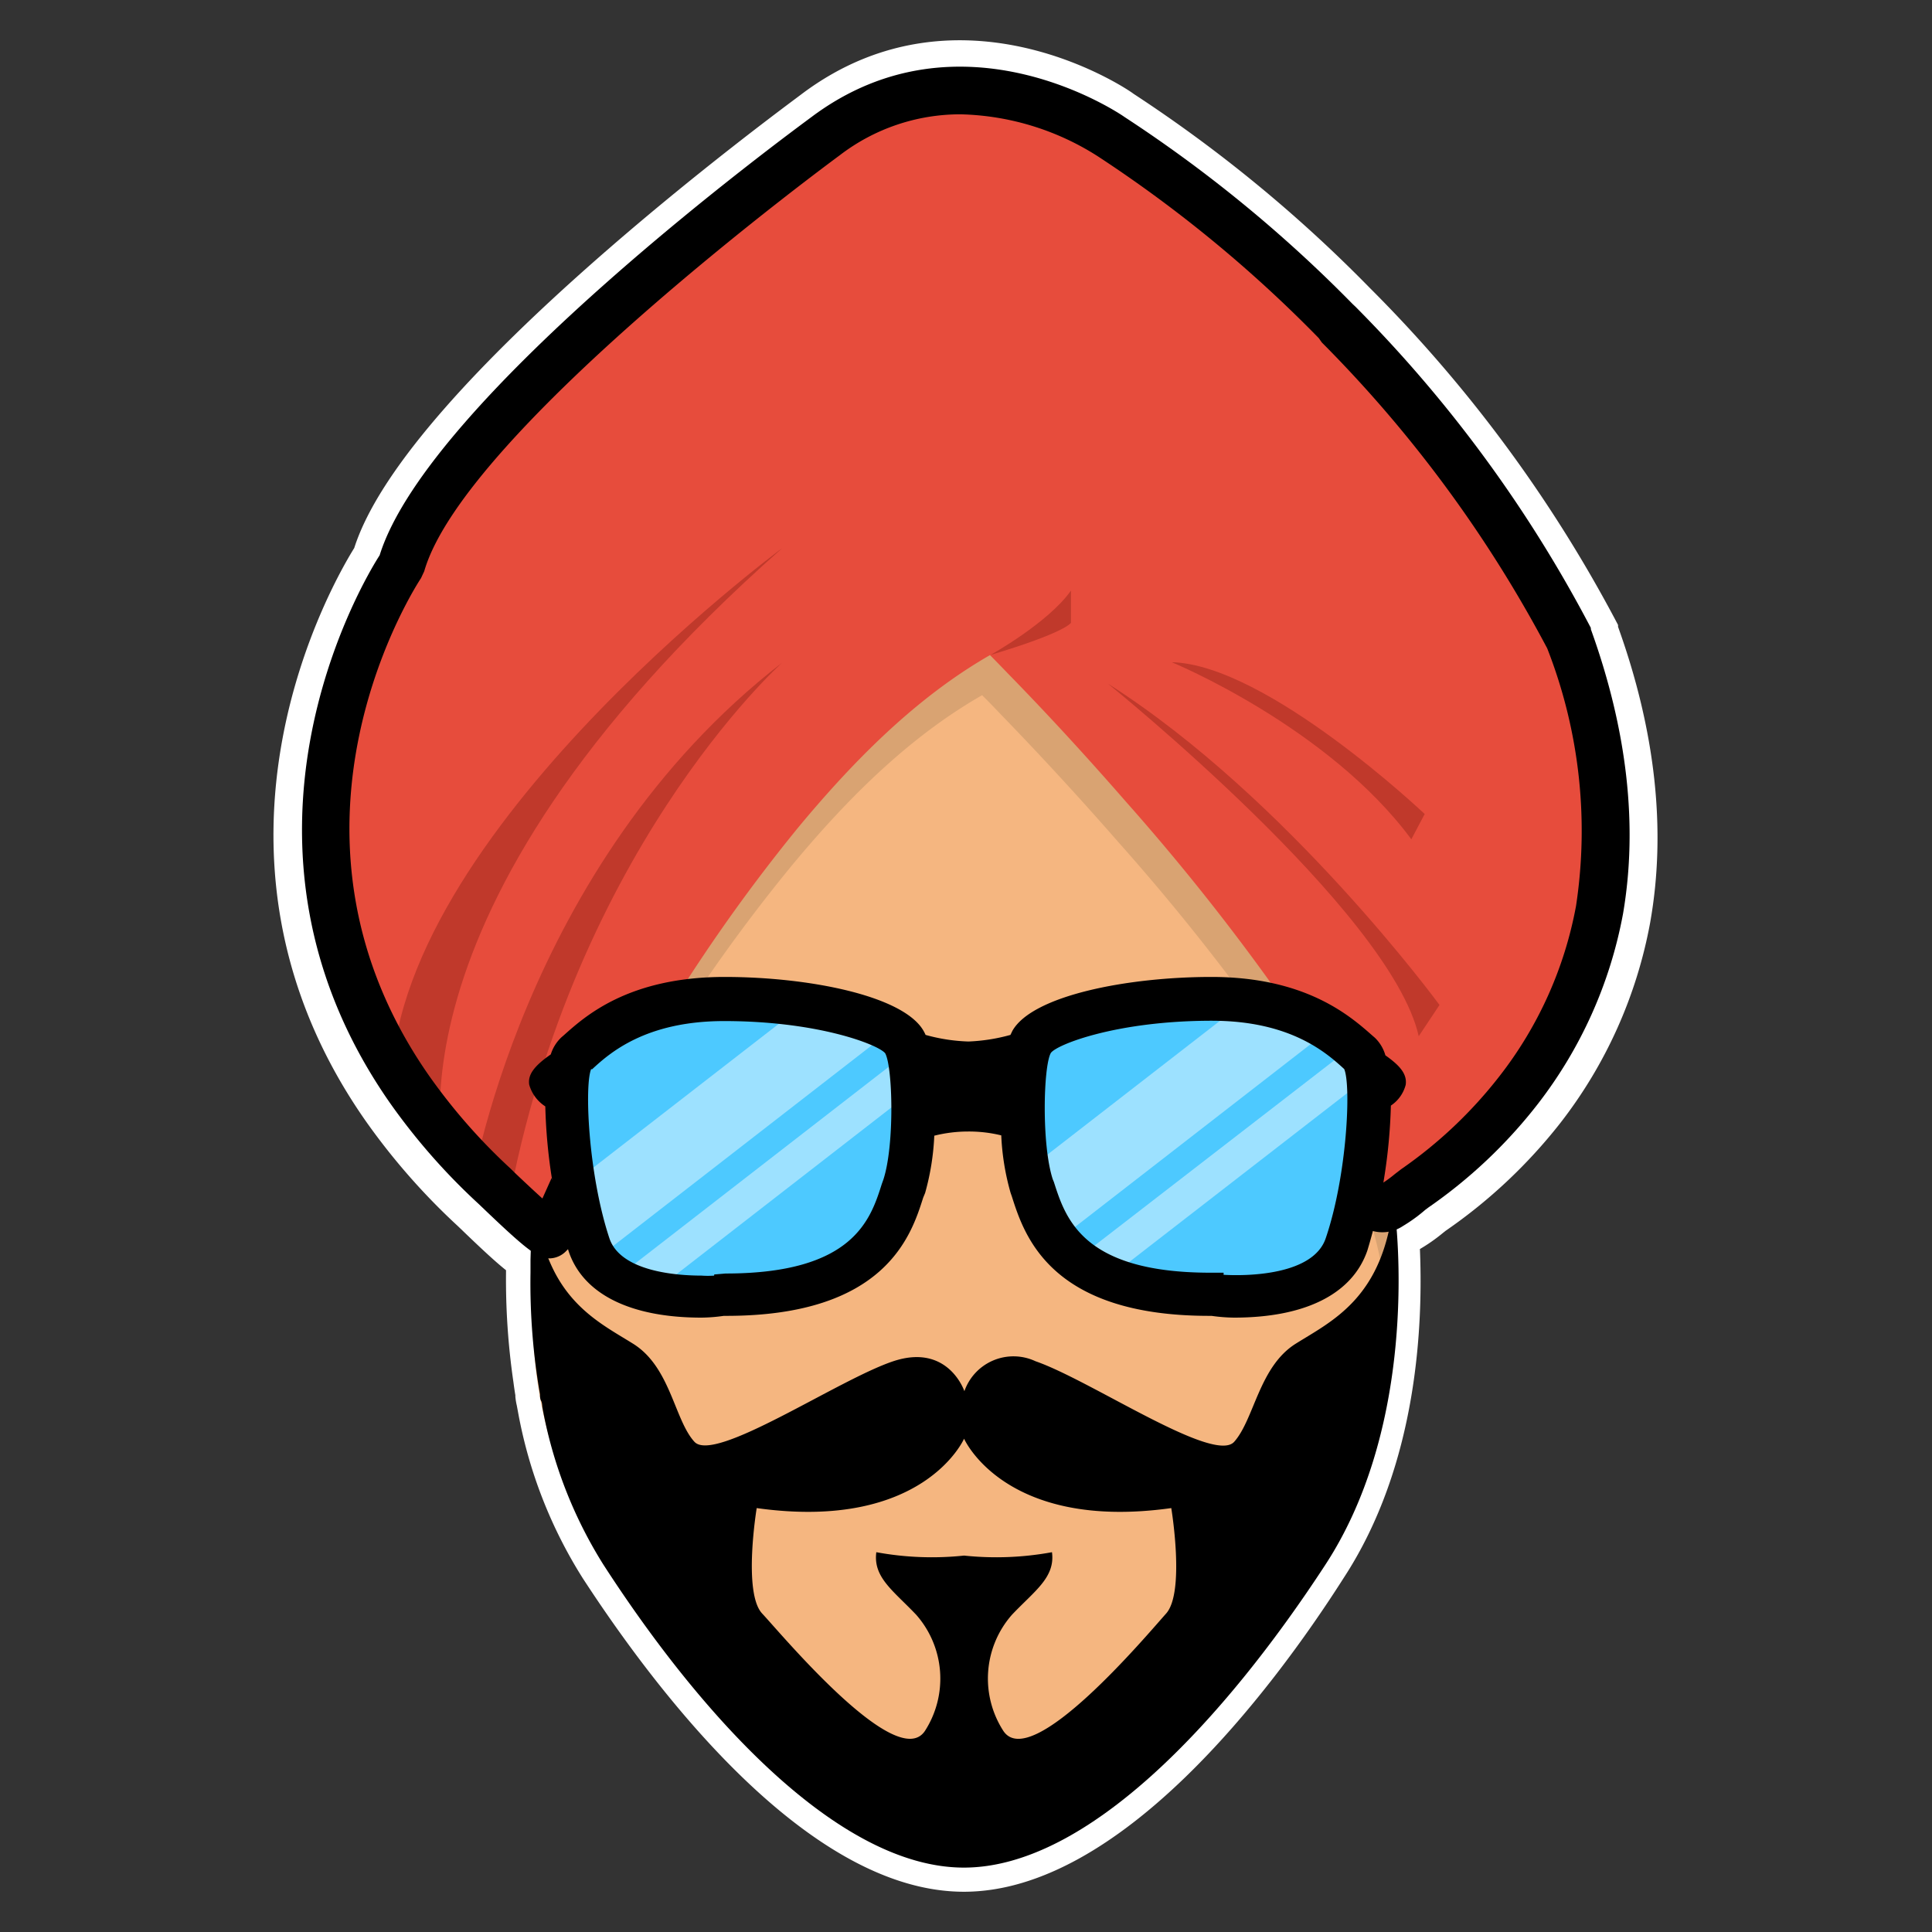 <svg viewBox="0 0 120 120" xmlns="http://www.w3.org/2000/svg"><rect x="0" y="0" width="120" height="120" fill="#333333" stroke="none"/><path d="m76.37 80.81a8.28 8.28 0 0 1 -1.3-.1h-.22c-9.36-.01-10.85-4.37-11.59-6.71l-.08-.22a14 14 0 0 1 -.57-3.57 8.41 8.41 0 0 0 -2.48-.33 9 9 0 0 0 -2.53.35 13.81 13.81 0 0 1 -.6 3.56l-.1.25c-.77 2.3-2.22 6.66-11.58 6.66h-.22a8 8 0 0 1 -1.29.1c-4.14 0-6.86-1.27-7.66-3.58a30.2 30.2 0 0 1 -1.41-8.56c-.34-.23-.91-.68-1-1.11s0-.64 1.25-1.45a2 2 0 0 1 .57-1l.12-.11c1.32-.99 3.93-3.25 9.56-3.25 4.85 0 10.61 1 11.73 2.94a2.13 2.13 0 0 1 .18.37 11.89 11.89 0 0 0 3 .47 12.51 12.51 0 0 0 2.93-.46 3.66 3.66 0 0 1 .18-.39c1.12-1.91 6.88-2.94 11.74-2.94 5.62 0 8.23 2.25 9.49 3.33l.12.11a2 2 0 0 1 .57 1c1 .7 1.24 1.06 1.18 1.4s-.58.84-.9 1.07a30.25 30.25 0 0 1 -1.46 8.59c-1 2.96-4.71 3.58-7.63 3.58zm-16.24-11.93a8.85 8.85 0 0 1 3.16.52l.29.13v.31a13.53 13.53 0 0 0 .52 3.6l.08.23c.71 2.12 2 6 10.65 6h.17.25a8.59 8.59 0 0 0 1.16.08c2.13 0 5.83-.37 6.71-2.91a28.82 28.82 0 0 0 1.36-8.53v-.29l.25-.15a2.78 2.78 0 0 0 .58-.45 6.82 6.82 0 0 0 -.79-.59l-.17-.1v-.19c-.12-.47-.25-.63-.31-.67l-.12-.11c-1.17-1-3.59-3.09-8.84-3.09-5.57 0-10.2 1.29-10.88 2.44a2.07 2.07 0 0 0 -.17.44l-.08.27-.27.07a14.13 14.13 0 0 1 -3.45.57 13.43 13.43 0 0 1 -3.51-.58l-.26-.08-.08-.26a1.73 1.73 0 0 0 -.17-.42c-.67-1.16-5.31-2.45-10.87-2.45-5.26 0-7.68 2.09-8.85 3.09l-.13.1a1.41 1.41 0 0 0 -.29.63v.19l-.16.11a5.42 5.42 0 0 0 -.88.64 3.79 3.79 0 0 0 .64.47l.26.14v.3a29.12 29.12 0 0 0 1.35 8.5c.88 2.54 4.59 2.91 6.72 2.91a8.73 8.73 0 0 0 1-.02h.25.1c8.65 0 10-3.91 10.65-6l.1-.25a13.64 13.64 0 0 0 .51-3.58v-.31l.29-.12a8.86 8.86 0 0 1 3.23-.59z"/><path d="m59.87 117c-9.33 0-18.59-12.07-23.27-19.27a28.55 28.55 0 0 1 -3.93-10.1l-.08-.43a3.47 3.47 0 0 1 -.08-.47v-.11c-.05-.29-.09-.58-.13-.88a43.46 43.46 0 0 1 -.45-6.68v-.41c-.6-.45-1.47-1.24-2.93-2.65l-.22-.21a40.64 40.64 0 0 1 -5.67-6.47c-11.66-16.69-1.75-33.32-.65-35.07 3.16-10.11 26.65-27.25 27.65-28.02 9.62-7.22 19.93-.09 20 0a87.19 87.19 0 0 1 14.61 12l.19.19a85.57 85.57 0 0 1 15.09 20.52v.08c2.34 6.47 3 12.6 2 18.21a28.22 28.22 0 0 1 -5.5 12.24 31.92 31.92 0 0 1 -7 6.57l-.19.15a10.25 10.25 0 0 1 -1.44 1l-.19.1c.24 5-.14 13.55-4.63 20.43-4.59 7.21-13.86 19.28-23.18 19.28zm-.25-112a13.58 13.58 0 0 0 -8.32 2.83c-8.36 6.08-24.74 19.56-27 27.12l-.12.26c-.44.68-10.75 16.8.54 33a38.72 38.72 0 0 0 5.41 6.16l.22.21a29 29 0 0 0 3.07 2.72l.49.3v.72.76a42 42 0 0 0 .44 6.39c0 .29.07.56.12.83v.22a2.5 2.5 0 0 0 0 .29l.09.47a26.45 26.45 0 0 0 3.63 9.38c7.68 11.66 15.55 18.34 21.68 18.34s14-6.69 21.62-18.37c4.59-7 4.51-16.31 4.27-20l-.07-1 1-.1a1.45 1.45 0 0 0 .39-.15 9 9 0 0 0 1.08-.77l.36-.28a29.88 29.88 0 0 0 6.48-6.09 26.28 26.28 0 0 0 5.11-11.36 33.17 33.17 0 0 0 -1.91-17.14 83.45 83.45 0 0 0 -14.67-20l-.18-.19a85.71 85.71 0 0 0 -14.35-11.69 18.39 18.39 0 0 0 -9.38-2.86z" fill="#fff" stroke="#fff" stroke-miterlimit="10"/><path d="m33.91 31.32h51.93a.8.8 0 0 1 .8.8v49.88a26.76 26.76 0 0 1 -26.76 26.76 26.76 26.76 0 0 1 -26.77-26.76v-49.88a.8.8 0 0 1 .8-.8z" fill="#f5b680"/><path d="m86.64 27.14v49.93 1.39c-.44.21-.82.22-.92-.27-1-4.88-3.41-9.09-6.21-13.17a137.75 137.75 0 0 0 -10-12.66q-3.57-4.09-7.36-8c-.72-.76-1.15-1.18-1.15-1.18-4.65 2.66-8.52 6.59-11.91 10.69a105.14 105.14 0 0 0 -9.4 13.54c-2 3.42-4 6.91-5.69 10.49-.25.49-.47 1.24-.79 1.82q-.12-1.3-.12-2.64v-49.94a.8.8 0 0 1 .79-.81h51.96a.8.8 0 0 1 .8.81z" fill="#d9a372"/><path d="m86.64 75.24c-.06-.51-.1-.78-.1-.78v.28c-.62 5.87-3.78 7.29-6.06 8.72s-2.57 4.68-3.82 6.09-8.9-3.81-12.34-5a3.23 3.23 0 0 0 -4.42 1.86s-1-3-4.42-1.86-11.1 6.37-12.35 5-1.48-4.64-3.81-6.09c-1.6-1-3.63-2-4.91-4.52a10.14 10.14 0 0 1 -.78-2.09 14.85 14.85 0 0 1 -.4-2.39s0 .28-.09.8c-.07.67-.16 1.72-.19 3v.79a40.28 40.28 0 0 0 .59 7.55c0 .14 0 .28.07.41s.06.28.08.41a27.62 27.62 0 0 0 3.78 9.75c6.17 9.55 14.68 18.83 22.4 18.83s16.23-9.28 22.45-18.81c5.31-8.13 4.68-18.94 4.32-21.95zm-39.64 18.43c10.37 1.45 12.88-4.31 12.88-4.31s2.52 5.76 12.87 4.31c0 0 .87 5.22-.32 6.55s-8.38 9.9-10.11 7.29a6 6 0 0 1 .53-7.21c1.41-1.49 2.7-2.32 2.49-3.89a19.11 19.11 0 0 1 -5.46.21 19.06 19.06 0 0 1 -5.45-.21c-.21 1.57 1.07 2.4 2.48 3.89a6 6 0 0 1 .54 7.21c-1.74 2.61-8.9-6-10.11-7.29s-.34-6.55-.34-6.55z"/><path d="m87.27 75.89c-.51.28-1 .36-1.08-.19-1-4.88-3.42-9.08-6.21-13.17a139.5 139.5 0 0 0 -9.98-12.66c-2.38-2.73-4.83-5.41-7.36-8-.73-.76-1.15-1.18-1.15-1.18-4.62 2.65-8.49 6.59-11.89 10.68a106.15 106.15 0 0 0 -9.4 13.54q-3 5.13-5.68 10.49a9.38 9.38 0 0 1 -1.18 2.37c-.2.18-3.25-2.78-3.53-3a38.79 38.79 0 0 1 -5.48-6.25c-11.91-17.07-.5-33.6-.5-33.6 2.77-9.73 27.17-27.49 27.17-27.49 8.87-6.65 18.29 0 18.29 0a85.64 85.64 0 0 1 14.41 11.8l.19.2a82.43 82.43 0 0 1 14.77 20.14 33.9 33.9 0 0 1 1.93 17.43 26.65 26.65 0 0 1 -5.21 11.58 30.13 30.13 0 0 1 -6.63 6.27 13.65 13.65 0 0 1 -1.48 1.04z" fill="#e74c3c"/><g fill="#c0392b"><path d="m48.58 34.05s-25.21 18.6-24.25 34.43l3.39 4.16s-5.1-15.64 20.86-38.59z"/><path d="m29.2 74.16s3.12-20.41 19.38-33c0 0-13.43 12-17.25 35z"/><path d="m61.52 40.68s3.6-2 5-4v2s-.28.59-5 2z"/><path d="m68.81 42.46s17.56 14.14 19.31 21.9l1.29-1.94s-9.41-12.85-20.6-19.96z"/><path d="m72.78 41.13s9.71 4 14.88 11l.83-1.57s-9.79-9.28-15.71-9.43z"/></g><path d="m97.91 39.41a81.35 81.35 0 0 0 -14.42-19.66l-.19-.19a84.19 84.19 0 0 0 -14-11.49c-.12-.07-9.55-6.57-18.3.01-1 .7-23.69 17.33-26.49 26.79-.77 1.17-10.68 17 .54 33.05a38.74 38.74 0 0 0 5.37 6.13l.21.2c2.46 2.34 3.19 2.92 3.55 2.92.14 0 .22-.08.33-.18a2.15 2.15 0 0 0 .23-.28c-.15-.38-.3-.75-.47-1.12a3.77 3.77 0 0 1 -.27.41c-.35-.26-1.1-.91-2.75-2.49l-.22-.21a37.25 37.25 0 0 1 -5.24-6c-11.21-16.07-.6-31.87-.49-32l.07-.14c2.63-9.08 25.95-26.16 26.19-26.31a13.2 13.2 0 0 1 8.1-2.74 17.55 17.55 0 0 1 9.07 2.76 83.47 83.47 0 0 1 13.89 11.37l.19.19a80.75 80.75 0 0 1 14.19 19.35 32.07 32.07 0 0 1 1.87 16.62 25.33 25.33 0 0 1 -5 11 28.7 28.7 0 0 1 -6.31 6l-.34.26a8.36 8.36 0 0 1 -1.06.75l-.27.13a4.81 4.81 0 0 1 -.6.86h.09a1.37 1.37 0 0 0 1.24-.19 8.41 8.41 0 0 0 1.2-.85l.29-.22a29.89 29.89 0 0 0 6.56-6.14 26.36 26.36 0 0 0 5.15-11.44 33 33 0 0 0 -1.91-17.15z"/><path d="m34.16 78.16c-.75 0-1.39-.47-4.23-3.19l-.21-.2a39.31 39.31 0 0 1 -5.51-6.28c-11.3-16.2-1.7-32.35-.63-34 3.07-9.86 25.85-26.49 26.82-27.22 9.34-7 19.35-.08 19.45 0a84.66 84.66 0 0 1 14.15 11.6l.19.18a82.59 82.59 0 0 1 14.62 19.95v.08c2.27 6.29 2.93 12.23 2 17.67a27.45 27.45 0 0 1 -5.34 11.88 30.75 30.75 0 0 1 -6.75 6.37l-.2.15a9.65 9.65 0 0 1 -1.38 1 2.3 2.3 0 0 1 -2.14.22l-.17-.09-.94-.59.72-1a4 4 0 0 0 .41-.57l.18-.41.42-.13h.1a7.67 7.67 0 0 0 .92-.66l.39-.3a27.66 27.66 0 0 0 6.1-5.77 24.38 24.38 0 0 0 4.76-10.58 31.06 31.06 0 0 0 -1.79-16 79.83 79.83 0 0 0 -14-19l-.19-.27a81.81 81.81 0 0 0 -13.72-11.29 16.52 16.52 0 0 0 -8.53-2.61 12.3 12.3 0 0 0 -7.51 2.55c-.24.18-23.3 17.11-25.8 25.83l-.2.43c-.1.15-10.27 15.46.49 30.89a36.13 36.13 0 0 0 5.1 5.81l.22.22c.76.72 1.32 1.24 1.73 1.61l.57-1.27.9 2c.17.38.34.77.49 1.16l.2.52-.33.44a2.74 2.74 0 0 1 -.34.4 1.48 1.48 0 0 1 -1.02.47z"/><path d="m86.29 67.28c0 .24-.6.71-.93.92a32.09 32.09 0 0 1 -1.42 9.22c-1 3-5 3.43-7.3 3.43a10.16 10.16 0 0 1 -1.43-.13h-.11a16.71 16.71 0 0 1 -6.54-1.09 8.35 8.35 0 0 1 -2-1.14 7 7 0 0 1 -1.22-1.21 10 10 0 0 1 -1.54-3.28l-.09-.25c-.08-.24-.15-.52-.22-.82a20.4 20.4 0 0 1 -.34-3.14 7.86 7.86 0 0 0 -3-.52 8.44 8.44 0 0 0 -3.07.54 16.09 16.09 0 0 1 -.56 4l-.1.22c-.76 2.37-2.15 6.72-11.29 6.72h-.13a10 10 0 0 1 -1.43.13 14.06 14.06 0 0 1 -3.3-.35 7.18 7.18 0 0 1 -2.27-.93 4.53 4.53 0 0 1 -1.24-1.19 3.83 3.83 0 0 1 -.5-1 27.58 27.58 0 0 1 -.91-3.73 31.7 31.7 0 0 1 -.5-5.44c-.31-.19-1-.7-1-1s.88-.91 1.2-1.12a1.91 1.91 0 0 1 .47-1l.12-.11c1.25-1.01 3.81-3.29 9.36-3.29a33.9 33.9 0 0 1 5.28.4 15.15 15.15 0 0 1 5.37 1.65 2.6 2.6 0 0 1 .84.8 2.74 2.74 0 0 1 .22.53 15.65 15.65 0 0 0 1.6.4 9.78 9.78 0 0 0 1.83.19 13.38 13.38 0 0 0 3.36-.58 3.47 3.47 0 0 1 .23-.59c.88-1.56 6-2.83 11.5-2.83a19.15 19.15 0 0 1 2.51.16 12.28 12.28 0 0 1 5.09 1.87 12.65 12.65 0 0 1 1.39 1.07l.33.29.12.11a1.87 1.87 0 0 1 .48 1l.38.26c.36.29.78.64.76.83z" fill="#4dc9ff"/><path d="m82.83 63.75-17.44 13.53a10 10 0 0 1 -1.59-3.28l-.09-.25c-.08-.24-.15-.52-.22-.82l14.25-11.05a12.28 12.28 0 0 1 5.09 1.87z" fill="#fff" opacity=".45"/><path d="m85.53 66.46-17 13.17a8.35 8.35 0 0 1 -2-1.14l17.69-13.67.33.29.12.11a1.87 1.87 0 0 1 .48 1z" fill="#fff" opacity=".45"/><path d="m55.64 63.77-18.87 14.64a3.83 3.83 0 0 1 -.5-1 27.58 27.58 0 0 1 -.91-3.73l14.91-11.56a15.15 15.15 0 0 1 5.37 1.65z" fill="#fff" opacity=".45"/><path d="m58.79 66.13-18.52 14.37a7.18 7.18 0 0 1 -2.27-.9l18.7-14.5a15.65 15.65 0 0 0 1.6.4z" fill="#fff" opacity=".45"/><path d="m86.29 67.27c0-.26-.76-.82-1.14-1.08a2 2 0 0 0 -.48-1l-.12-.11c-1.23-1.1-3.79-3.39-9.32-3.39s-10.61 1.31-11.5 2.86a2.72 2.72 0 0 0 -.22.58 13.13 13.13 0 0 1 -3.38.59 12.47 12.47 0 0 1 -3.43-.6 2.25 2.25 0 0 0 -.22-.56c-.88-1.57-6-2.85-11.49-2.85s-8.1 2.29-9.33 3.39l-.12.1a1.92 1.92 0 0 0 -.47.94c-.32.22-1.24.86-1.21 1.13s.68.78 1 1a32.69 32.69 0 0 0 1.41 9.17c1 3 5 3.44 7.3 3.44a11 11 0 0 0 1.43-.16h.11c9.13 0 10.54-4.35 11.3-6.72l.09-.23a16.09 16.09 0 0 0 .56-4 8.37 8.37 0 0 1 3.06-.53 8.06 8.06 0 0 1 3 .51 15.61 15.61 0 0 0 .56 4l.09.26c.76 2.37 2.17 6.72 11.3 6.72h.11a11 11 0 0 0 1.43.12c2.3 0 6.3-.42 7.31-3.44a32.67 32.67 0 0 0 1.41-9.21c.36-.2.92-.68.96-.93zm-30.42 6.26-.1.26c-.77 2.36-2.01 6.21-10.65 6.21h-.12v.06a7.26 7.26 0 0 1 -1.38.12c-2.11 0-5.79-.39-6.66-3-1.45-4.18-1.82-10.7-.96-11.46l.12-.11c1.17-1 3.6-3.22 8.88-3.22 5.88 0 10.32 1.44 10.9 2.49.69 1.24.67 6.49-.03 8.65zm27.44 3.67c-.88 2.62-4.55 3-6.67 3a10 10 0 0 1 -1.38-.09v-.06h-.16c-8.64 0-9.9-3.89-10.66-6.25l-.09-.23c-.71-2.16-.72-7.43 0-8.67.59-1 5-2.5 10.91-2.5 5.27 0 7.7 2.17 8.87 3.22l.13.1c.82.75.44 7.28-.95 11.48z"/><path d="m76.64 81.84a10.72 10.72 0 0 1 -1.39-.11h-.1-.05c-9.88 0-11.48-5-12.25-7.41l-.08-.23a15.35 15.35 0 0 1 -.58-3.57 8.45 8.45 0 0 0 -2.06-.24 8.68 8.68 0 0 0 -2.1.26 15.61 15.61 0 0 1 -.57 3.56l-.12.29c-.74 2.34-2.34 7.34-12.22 7.34h-.16a10.39 10.39 0 0 1 -1.39.11c-4.43 0-7.36-1.47-8.25-4.12a33.87 33.87 0 0 1 -1.45-9 2.37 2.37 0 0 1 -1-1.35c-.09-.61.28-1.14 1.34-1.88a2.47 2.47 0 0 1 .66-1.06l.14-.12c1.3-1.16 4-3.63 10-3.63 5.2 0 11.12 1.16 12.36 3.36a2.68 2.68 0 0 1 .12.24 11.11 11.11 0 0 0 2.66.41 11.34 11.34 0 0 0 2.61-.41l.12-.25c1.24-2.2 7.16-3.35 12.37-3.35 5.91 0 8.66 2.47 10 3.65l.14.12a2.45 2.45 0 0 1 .66 1.1c.88.62 1.36 1.15 1.26 1.83a2.22 2.22 0 0 1 -.92 1.29 34 34 0 0 1 -1.46 9c-.93 2.7-3.85 4.17-8.29 4.17zm-39.92-15.44c-.43 1-.18 6.56 1.13 10.51.7 2.09 4.24 2.32 5.72 2.32a5.5 5.5 0 0 0 .79 0v-.07l.71-.06c7.93 0 9-3.35 9.7-5.56l.1-.28c.7-2.14.58-7 .11-7.84-.42-.53-4.16-2-10-2-4.89 0-7.13 2-8.21 3zm39.28 12.78c1.57.09 5.6 0 6.35-2.29 1.32-3.89 1.58-9.49 1.14-10.49-1.09-1-3.33-3-8.22-3-5.88 0-9.62 1.47-10 2-.47.83-.58 5.72.12 7.85l.07.17c.73 2.28 1.8 5.63 9.73 5.63h.81zm-18.73-12.87a20.48 20.48 0 0 1 .14 2.31 10.93 10.93 0 0 1 2.72-.35 10.72 10.72 0 0 1 2.68.33 20.12 20.12 0 0 1 .19-2.29 12.61 12.61 0 0 1 -2.82.4 11.88 11.88 0 0 1 -2.91-.4zm-20.53.05h46.73z"/></svg>